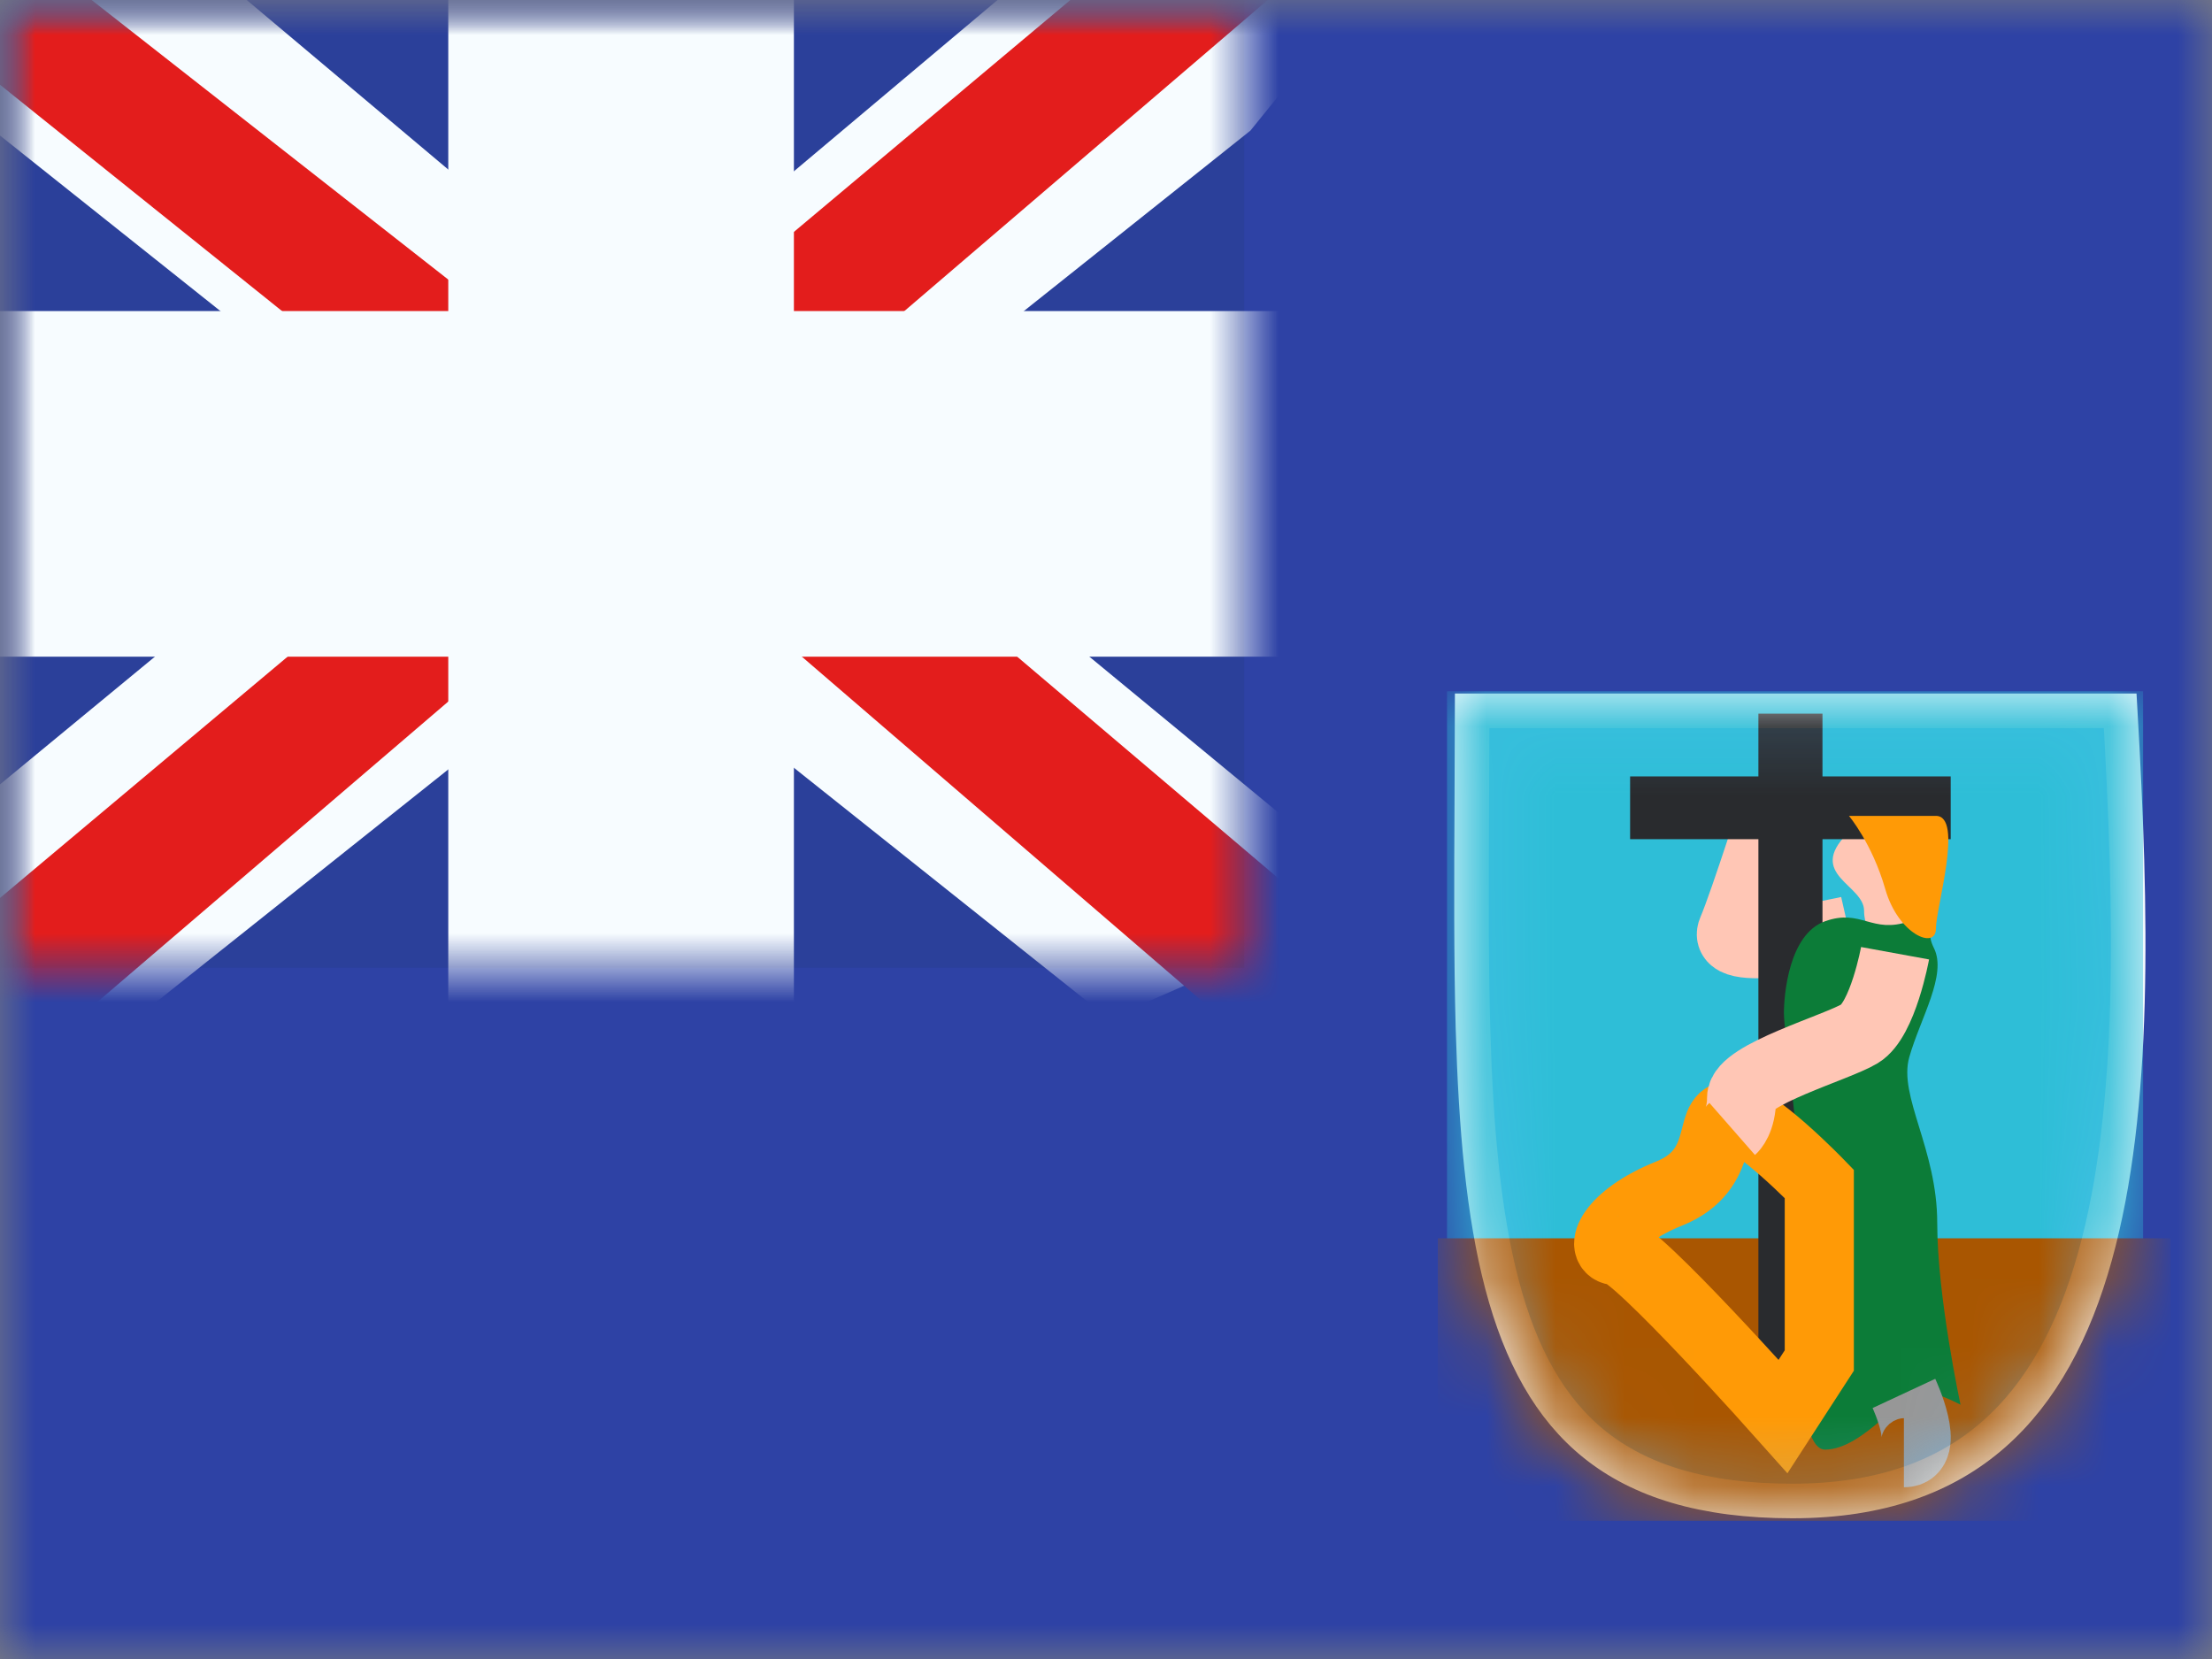 <svg width="32" height="24" viewBox="0 0 32 24" fill="none" xmlns="http://www.w3.org/2000/svg">
<rect x="0" y="0" width="32" height="24" fill="#808080" stroke="none"/>
<mask id="mask0_1957_20303" style="mask-type:luminance" maskUnits="userSpaceOnUse" x="0" y="0" width="32" height="24">
<rect width="32" height="24" fill="white"/>
</mask>
<g mask="url(#mask0_1957_20303)">
<path fill-rule="evenodd" clip-rule="evenodd" d="M0 0V24H32V0H0Z" fill="#2E42A5"/>
<mask id="mask1_1957_20303" style="mask-type:luminance" maskUnits="userSpaceOnUse" x="0" y="0" width="32" height="24">
<path fill-rule="evenodd" clip-rule="evenodd" d="M0 0V24H32V0H0Z" fill="white"/>
</mask>
<g mask="url(#mask1_1957_20303)">
<path d="M25.929 21.714C24.633 21.714 23.723 21.419 23.072 20.899C22.421 20.378 21.999 19.605 21.73 18.587C21.46 17.566 21.351 16.319 21.309 14.873C21.281 13.858 21.286 12.755 21.292 11.573C21.294 11.153 21.296 10.723 21.297 10.283H30.672C30.839 13.191 30.903 16.035 30.309 18.169C30.006 19.259 29.536 20.141 28.841 20.751C28.15 21.357 27.212 21.714 25.929 21.714Z" fill="#6DC2FF" stroke="#F7FCFF" stroke-width="0.5"/>
<mask id="mask2_1957_20303" style="mask-type:luminance" maskUnits="userSpaceOnUse" x="21" y="10" width="11" height="12">
<path d="M25.929 21.714C24.633 21.714 23.723 21.419 23.072 20.899C22.421 20.378 21.999 19.605 21.73 18.587C21.46 17.566 21.351 16.319 21.309 14.873C21.281 13.858 21.286 12.755 21.292 11.573C21.294 11.153 21.296 10.723 21.297 10.283H30.672C30.839 13.191 30.903 16.035 30.309 18.169C30.006 19.259 29.536 20.141 28.841 20.751C28.15 21.357 27.212 21.714 25.929 21.714Z" fill="white" stroke="white" stroke-width="0.5"/>
</mask>
<g mask="url(#mask2_1957_20303)">
<rect x="20.933" y="10" width="10.07" height="7.978" fill="#2EBED7"/>
<rect x="20.8" y="17.914" width="10.6" height="4.086" fill="#A95601"/>
<path d="M26.746 13.464C26.746 13.464 24.879 13.887 25.059 13.464C25.24 13.04 25.723 11.513 25.723 11.513" stroke="#FFC6B5"/>
<path fill-rule="evenodd" clip-rule="evenodd" d="M27.307 13.766C27.307 13.766 26.967 13.557 26.967 13.177C26.967 12.797 26.136 12.655 26.722 12.061C27.307 11.467 27.56 11.728 27.56 12.061C27.56 12.393 28.031 13.177 28.031 13.177L27.307 13.766Z" fill="#FFC6B5"/>
<path fill-rule="evenodd" clip-rule="evenodd" d="M26.365 10.324H25.438V11.232H23.582V12.14H25.438V20.054H26.365V12.14H28.22V11.232H26.365V10.324Z" fill="#292B2E"/>
<path fill-rule="evenodd" clip-rule="evenodd" d="M28.362 20.321C28.362 20.321 28.025 18.76 28.025 17.691C28.025 16.622 27.459 15.857 27.621 15.292C27.782 14.727 28.171 14.102 27.977 13.715C27.782 13.328 28.167 13.139 27.621 13.328C27.075 13.516 26.928 13.139 26.401 13.328C25.874 13.516 25.807 14.406 25.807 14.659C25.807 14.913 26.042 16.624 26.042 17.157C26.042 17.691 25.849 20.971 26.401 20.971C26.954 20.971 27.556 20.117 27.767 20.117C27.977 20.117 28.362 20.321 28.362 20.321Z" fill="#0C7C38"/>
<path fill-rule="evenodd" clip-rule="evenodd" d="M25.03 16.141C24.693 16.141 25.003 16.924 24.146 17.267C23.289 17.61 23.12 18.093 23.39 18.093C23.66 18.093 25.795 20.491 25.795 20.491L26.319 19.682V17.127C26.319 17.127 25.367 16.141 25.03 16.141Z" stroke="#FF9A06"/>
<path d="M27.543 20.158C27.543 20.158 27.943 21.016 27.543 21.016" stroke="#979797"/>
<path d="M27.415 13.79C27.415 13.79 27.239 14.753 26.904 14.954C26.57 15.156 25.195 15.546 25.195 15.88C25.195 16.213 25.059 16.332 25.059 16.332" stroke="#FFC6B5"/>
<path fill-rule="evenodd" clip-rule="evenodd" d="M26.748 11.803C26.748 11.803 27.084 12.202 27.273 12.861C27.461 13.52 28.006 13.744 28.006 13.436C28.006 13.128 28.41 11.803 28.006 11.803C27.603 11.803 26.748 11.803 26.748 11.803Z" fill="#FF9A06"/>
</g>
<rect width="18" height="14" fill="#2B409A"/>
<mask id="mask3_1957_20303" style="mask-type:luminance" maskUnits="userSpaceOnUse" x="0" y="0" width="18" height="14">
<rect width="18" height="14" fill="white"/>
</mask>
<g mask="url(#mask3_1957_20303)">
<path d="M-2.004 13L1.957 14.737L18.09 1.889L20.179 -0.693L15.944 -1.273L9.363 4.263L4.067 7.994L-2.004 13Z" fill="#F7FCFF"/>
<path d="M-1.462 14.217L0.556 15.225L19.429 -0.933H16.596L-1.462 14.217Z" fill="#E31D1C"/>
<path d="M20.004 13L16.043 14.737L-0.09 1.889L-2.179 -0.693L2.056 -1.273L8.637 4.263L13.933 7.994L20.004 13Z" fill="#F7FCFF"/>
<path d="M19.869 13.873L17.851 14.881L9.815 7.963L7.432 7.19L-2.38 -0.684H0.453L10.26 7.004L12.865 7.93L19.869 13.873Z" fill="#E31D1C"/>
<mask id="path-22-outside-1_1957_20303" maskUnits="userSpaceOnUse" x="-2" y="-2" width="22" height="18" fill="black">
<rect fill="white" x="-2" y="-2" width="22" height="18"/>
<path fill-rule="evenodd" clip-rule="evenodd" d="M9.985 0H7.985V6H0V8H7.985V14H9.985V8H18V6H9.985V0Z"/>
</mask>
<path fill-rule="evenodd" clip-rule="evenodd" d="M9.985 0H7.985V6H0V8H7.985V14H9.985V8H18V6H9.985V0Z" fill="#E31D1C"/>
<path d="M7.985 0V-1.5H6.485V0H7.985ZM9.985 0H11.485V-1.5H9.985V0ZM7.985 6V7.5H9.485V6H7.985ZM0 6V4.5H-1.5V6H0ZM0 8H-1.5V9.5H0V8ZM7.985 8H9.485V6.5H7.985V8ZM7.985 14H6.485V15.5H7.985V14ZM9.985 14V15.5H11.485V14H9.985ZM9.985 8V6.5H8.485V8H9.985ZM18 8V9.5H19.5V8H18ZM18 6H19.5V4.5H18V6ZM9.985 6H8.485V7.5H9.985V6ZM7.985 1.5H9.985V-1.5H7.985V1.5ZM9.485 6V0H6.485V6H9.485ZM0 7.5H7.985V4.5H0V7.5ZM1.5 8V6H-1.5V8H1.5ZM7.985 6.5H0V9.5H7.985V6.5ZM9.485 14V8H6.485V14H9.485ZM9.985 12.5H7.985V15.5H9.985V12.5ZM8.485 8V14H11.485V8H8.485ZM18 6.5H9.985V9.5H18V6.5ZM16.5 6V8H19.5V6H16.5ZM9.985 7.5H18V4.5H9.985V7.5ZM8.485 0V6H11.485V0H8.485Z" fill="#F7FCFF" mask="url(#path-22-outside-1_1957_20303)"/>
</g>
</g>
</g>
</svg>
